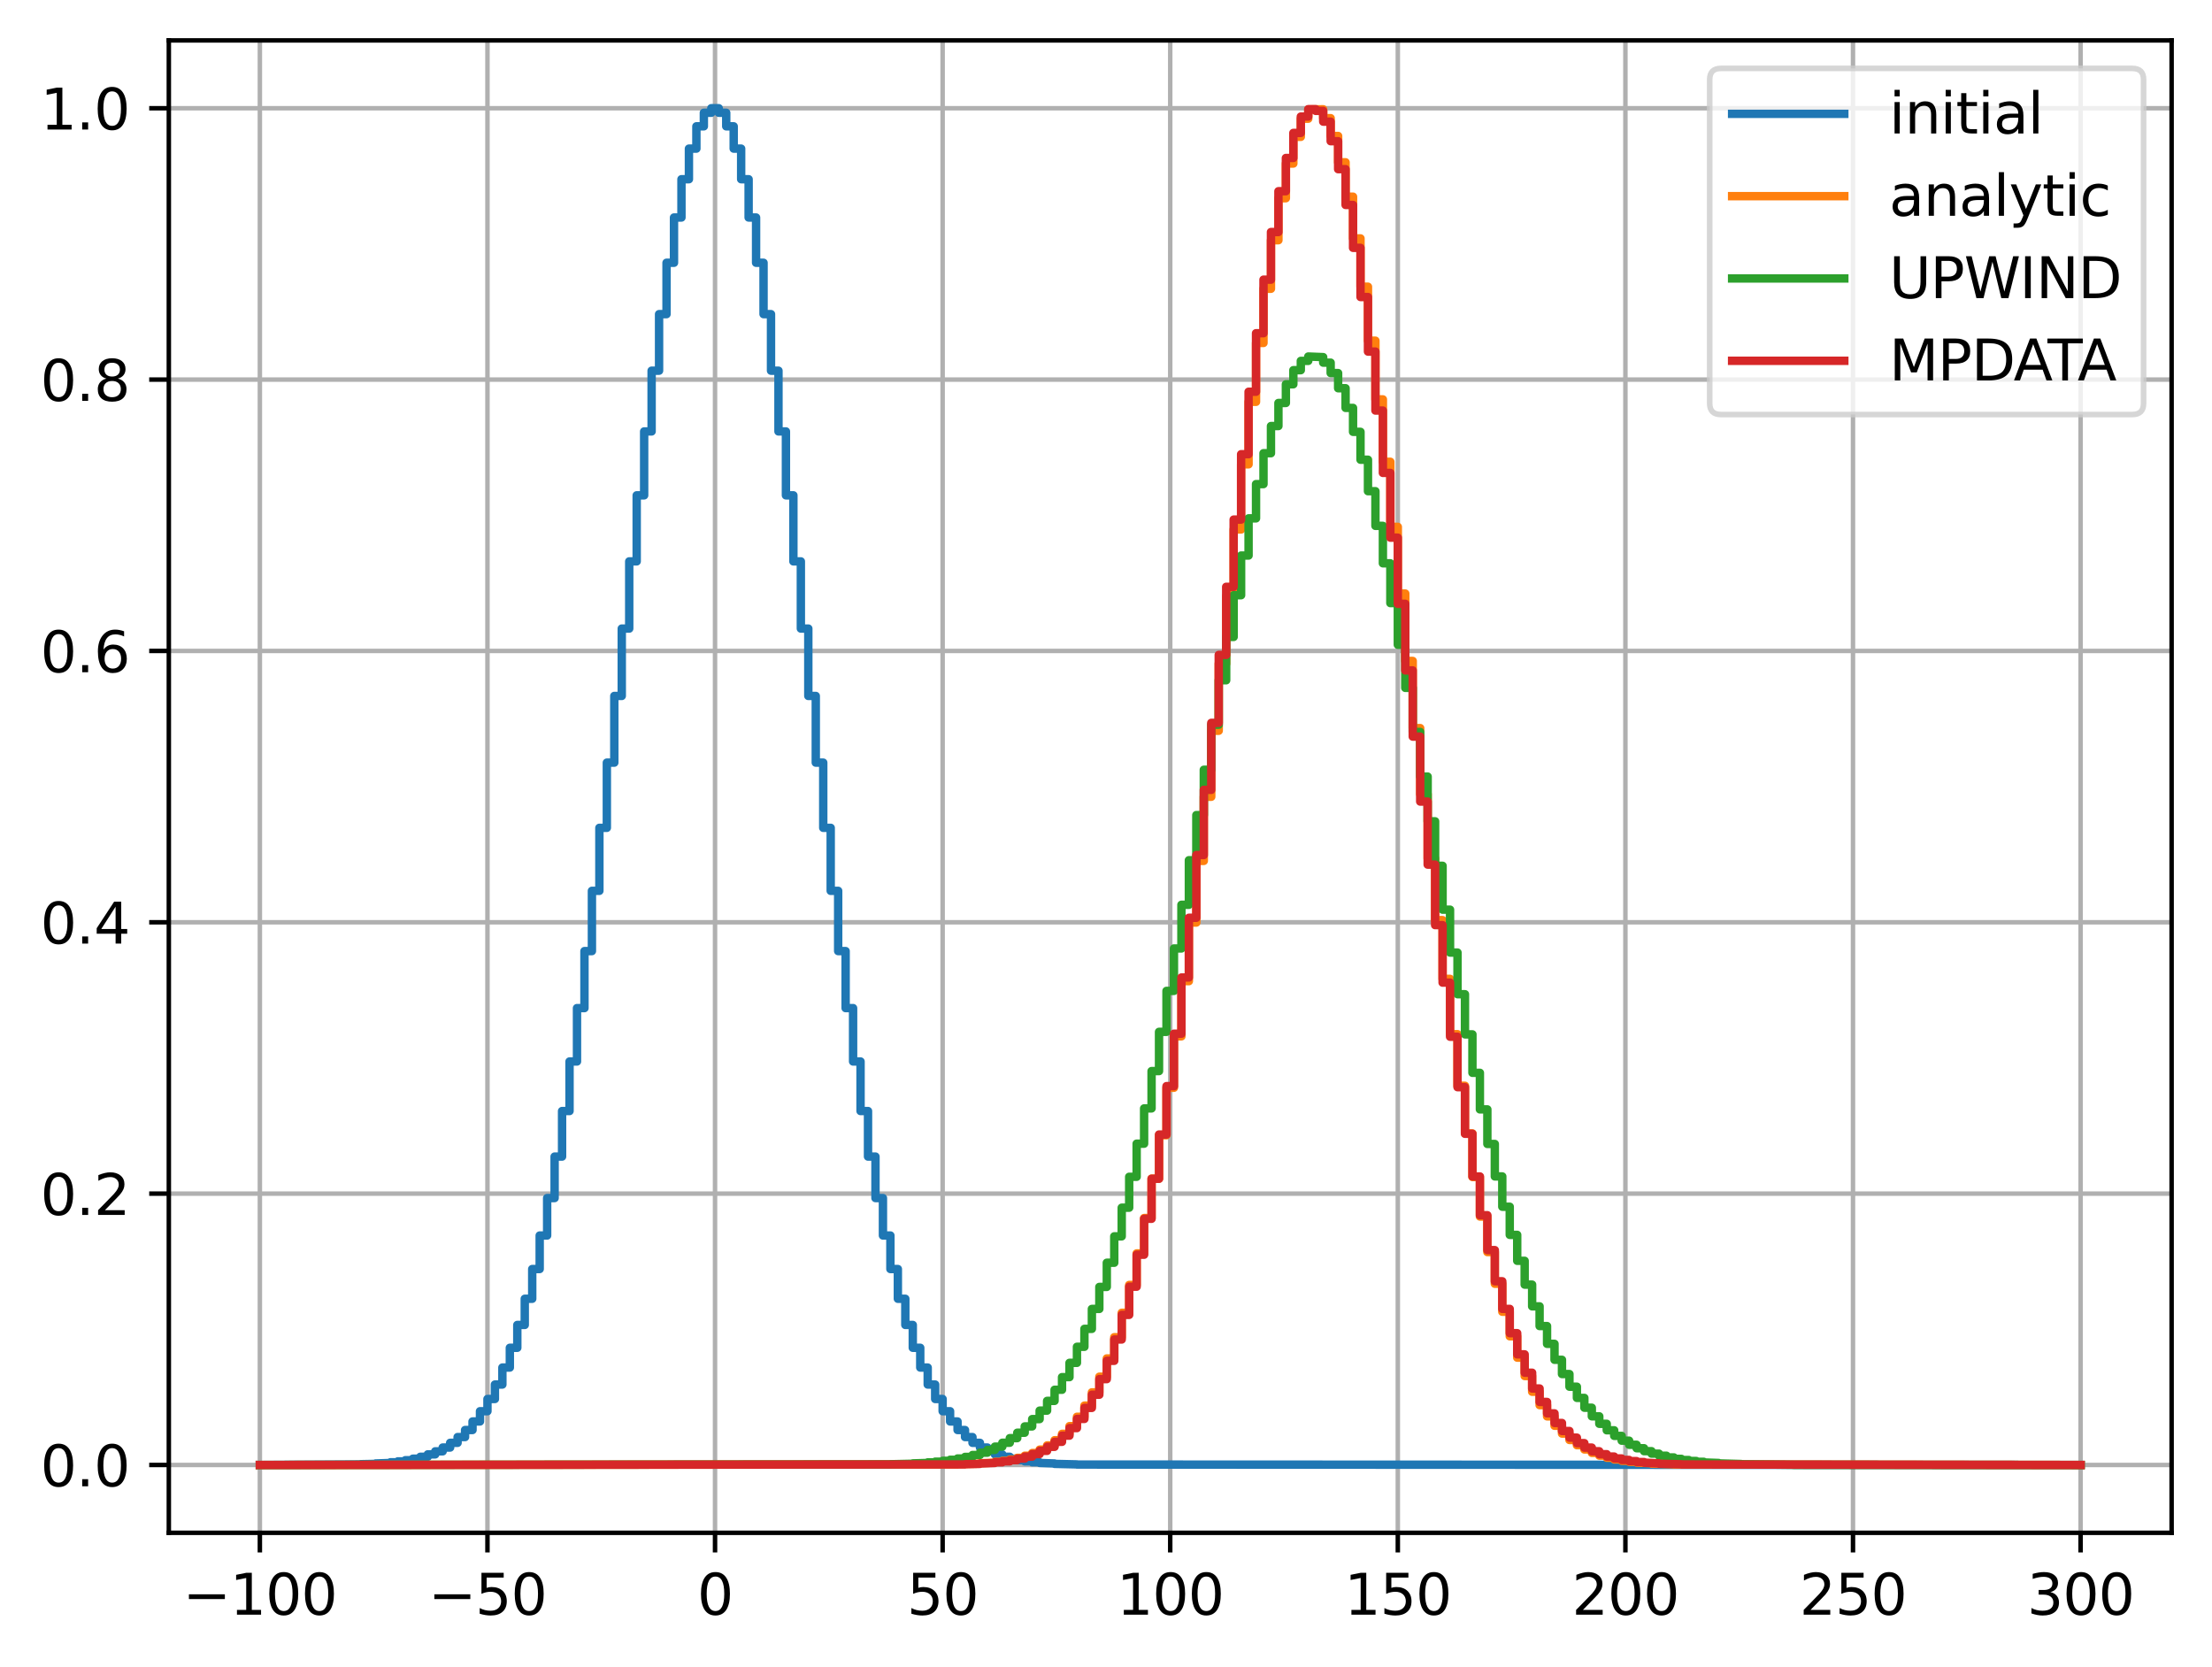 <?xml version="1.0" encoding="utf-8" standalone="no"?>
<!DOCTYPE svg PUBLIC "-//W3C//DTD SVG 1.1//EN"
  "http://www.w3.org/Graphics/SVG/1.1/DTD/svg11.dtd">
<svg xmlns:xlink="http://www.w3.org/1999/xlink" width="394.423pt" height="297.19pt" viewBox="0 0 394.423 297.19" xmlns="http://www.w3.org/2000/svg" version="1.1">
 <defs>
  <style type="text/css">*{stroke-linejoin: round; stroke-linecap: butt}</style>
 </defs>
 <g id="figure_1">
  <g id="patch_1">
   <path d="M 0 297.19 
L 394.423 297.19 
L 394.423 0 
L 0 0 
z
" style="fill: #ffffff"/>
  </g>
  <g id="axes_1">
   <g id="patch_2">
    <path d="M 30.103 273.312 
L 387.223 273.312 
L 387.223 7.2 
L 30.103 7.2 
z
" style="fill: #ffffff"/>
   </g>
   <g id="matplotlib.axis_1">
    <g id="xtick_1">
     <g id="line2d_1">
      <path d="M 46.336 273.312 
L 46.336 7.2 
" clip-path="url(#p687901a426)" style="fill: none; stroke: #b0b0b0; stroke-width: 0.8; stroke-linecap: square"/>
     </g>
     <g id="line2d_2">
      <defs>
       <path id="mbaf52590d3" d="M 0 0 
L 0 3.5 
" style="stroke: #000000; stroke-width: 0.8"/>
      </defs>
      <g>
       <use xlink:href="#mbaf52590d3" x="46.336" y="273.312" style="stroke: #000000; stroke-width: 0.8"/>
      </g>
     </g>
     <g id="text_1">
      <!-- −100 -->
      <g transform="translate(32.602 287.91) scale(0.1 -0.1)">
       <defs>
        <path id="DejaVuSans-2212" d="M 678 2272 
L 4684 2272 
L 4684 1741 
L 678 1741 
L 678 2272 
z
" transform="scale(0.016)"/>
        <path id="DejaVuSans-31" d="M 794 531 
L 1825 531 
L 1825 4091 
L 703 3866 
L 703 4441 
L 1819 4666 
L 2450 4666 
L 2450 531 
L 3481 531 
L 3481 0 
L 794 0 
L 794 531 
z
" transform="scale(0.016)"/>
        <path id="DejaVuSans-30" d="M 2034 4250 
Q 1547 4250 1301 3770 
Q 1056 3291 1056 2328 
Q 1056 1369 1301 889 
Q 1547 409 2034 409 
Q 2525 409 2770 889 
Q 3016 1369 3016 2328 
Q 3016 3291 2770 3770 
Q 2525 4250 2034 4250 
z
M 2034 4750 
Q 2819 4750 3233 4129 
Q 3647 3509 3647 2328 
Q 3647 1150 3233 529 
Q 2819 -91 2034 -91 
Q 1250 -91 836 529 
Q 422 1150 422 2328 
Q 422 3509 836 4129 
Q 1250 4750 2034 4750 
z
" transform="scale(0.016)"/>
       </defs>
       <use xlink:href="#DejaVuSans-2212"/>
       <use xlink:href="#DejaVuSans-31" transform="translate(83.789 0)"/>
       <use xlink:href="#DejaVuSans-30" transform="translate(147.412 0)"/>
       <use xlink:href="#DejaVuSans-30" transform="translate(211.035 0)"/>
      </g>
     </g>
    </g>
    <g id="xtick_2">
     <g id="line2d_3">
      <path d="M 86.918 273.312 
L 86.918 7.2 
" clip-path="url(#p687901a426)" style="fill: none; stroke: #b0b0b0; stroke-width: 0.8; stroke-linecap: square"/>
     </g>
     <g id="line2d_4">
      <g>
       <use xlink:href="#mbaf52590d3" x="86.918" y="273.312" style="stroke: #000000; stroke-width: 0.8"/>
      </g>
     </g>
     <g id="text_2">
      <!-- −50 -->
      <g transform="translate(76.365 287.91) scale(0.1 -0.1)">
       <defs>
        <path id="DejaVuSans-35" d="M 691 4666 
L 3169 4666 
L 3169 4134 
L 1269 4134 
L 1269 2991 
Q 1406 3038 1543 3061 
Q 1681 3084 1819 3084 
Q 2600 3084 3056 2656 
Q 3513 2228 3513 1497 
Q 3513 744 3044 326 
Q 2575 -91 1722 -91 
Q 1428 -91 1123 -41 
Q 819 9 494 109 
L 494 744 
Q 775 591 1075 516 
Q 1375 441 1709 441 
Q 2250 441 2565 725 
Q 2881 1009 2881 1497 
Q 2881 1984 2565 2268 
Q 2250 2553 1709 2553 
Q 1456 2553 1204 2497 
Q 953 2441 691 2322 
L 691 4666 
z
" transform="scale(0.016)"/>
       </defs>
       <use xlink:href="#DejaVuSans-2212"/>
       <use xlink:href="#DejaVuSans-35" transform="translate(83.789 0)"/>
       <use xlink:href="#DejaVuSans-30" transform="translate(147.412 0)"/>
      </g>
     </g>
    </g>
    <g id="xtick_3">
     <g id="line2d_5">
      <path d="M 127.499 273.312 
L 127.499 7.2 
" clip-path="url(#p687901a426)" style="fill: none; stroke: #b0b0b0; stroke-width: 0.8; stroke-linecap: square"/>
     </g>
     <g id="line2d_6">
      <g>
       <use xlink:href="#mbaf52590d3" x="127.499" y="273.312" style="stroke: #000000; stroke-width: 0.8"/>
      </g>
     </g>
     <g id="text_3">
      <!-- 0 -->
      <g transform="translate(124.318 287.91) scale(0.1 -0.1)">
       <use xlink:href="#DejaVuSans-30"/>
      </g>
     </g>
    </g>
    <g id="xtick_4">
     <g id="line2d_7">
      <path d="M 168.081 273.312 
L 168.081 7.2 
" clip-path="url(#p687901a426)" style="fill: none; stroke: #b0b0b0; stroke-width: 0.8; stroke-linecap: square"/>
     </g>
     <g id="line2d_8">
      <g>
       <use xlink:href="#mbaf52590d3" x="168.081" y="273.312" style="stroke: #000000; stroke-width: 0.8"/>
      </g>
     </g>
     <g id="text_4">
      <!-- 50 -->
      <g transform="translate(161.719 287.91) scale(0.1 -0.1)">
       <use xlink:href="#DejaVuSans-35"/>
       <use xlink:href="#DejaVuSans-30" transform="translate(63.623 0)"/>
      </g>
     </g>
    </g>
    <g id="xtick_5">
     <g id="line2d_9">
      <path d="M 208.663 273.312 
L 208.663 7.2 
" clip-path="url(#p687901a426)" style="fill: none; stroke: #b0b0b0; stroke-width: 0.8; stroke-linecap: square"/>
     </g>
     <g id="line2d_10">
      <g>
       <use xlink:href="#mbaf52590d3" x="208.663" y="273.312" style="stroke: #000000; stroke-width: 0.8"/>
      </g>
     </g>
     <g id="text_5">
      <!-- 100 -->
      <g transform="translate(199.119 287.91) scale(0.1 -0.1)">
       <use xlink:href="#DejaVuSans-31"/>
       <use xlink:href="#DejaVuSans-30" transform="translate(63.623 0)"/>
       <use xlink:href="#DejaVuSans-30" transform="translate(127.246 0)"/>
      </g>
     </g>
    </g>
    <g id="xtick_6">
     <g id="line2d_11">
      <path d="M 249.245 273.312 
L 249.245 7.2 
" clip-path="url(#p687901a426)" style="fill: none; stroke: #b0b0b0; stroke-width: 0.8; stroke-linecap: square"/>
     </g>
     <g id="line2d_12">
      <g>
       <use xlink:href="#mbaf52590d3" x="249.245" y="273.312" style="stroke: #000000; stroke-width: 0.8"/>
      </g>
     </g>
     <g id="text_6">
      <!-- 150 -->
      <g transform="translate(239.701 287.91) scale(0.1 -0.1)">
       <use xlink:href="#DejaVuSans-31"/>
       <use xlink:href="#DejaVuSans-35" transform="translate(63.623 0)"/>
       <use xlink:href="#DejaVuSans-30" transform="translate(127.246 0)"/>
      </g>
     </g>
    </g>
    <g id="xtick_7">
     <g id="line2d_13">
      <path d="M 289.827 273.312 
L 289.827 7.2 
" clip-path="url(#p687901a426)" style="fill: none; stroke: #b0b0b0; stroke-width: 0.8; stroke-linecap: square"/>
     </g>
     <g id="line2d_14">
      <g>
       <use xlink:href="#mbaf52590d3" x="289.827" y="273.312" style="stroke: #000000; stroke-width: 0.8"/>
      </g>
     </g>
     <g id="text_7">
      <!-- 200 -->
      <g transform="translate(280.283 287.91) scale(0.1 -0.1)">
       <defs>
        <path id="DejaVuSans-32" d="M 1228 531 
L 3431 531 
L 3431 0 
L 469 0 
L 469 531 
Q 828 903 1448 1529 
Q 2069 2156 2228 2338 
Q 2531 2678 2651 2914 
Q 2772 3150 2772 3378 
Q 2772 3750 2511 3984 
Q 2250 4219 1831 4219 
Q 1534 4219 1204 4116 
Q 875 4013 500 3803 
L 500 4441 
Q 881 4594 1212 4672 
Q 1544 4750 1819 4750 
Q 2544 4750 2975 4387 
Q 3406 4025 3406 3419 
Q 3406 3131 3298 2873 
Q 3191 2616 2906 2266 
Q 2828 2175 2409 1742 
Q 1991 1309 1228 531 
z
" transform="scale(0.016)"/>
       </defs>
       <use xlink:href="#DejaVuSans-32"/>
       <use xlink:href="#DejaVuSans-30" transform="translate(63.623 0)"/>
       <use xlink:href="#DejaVuSans-30" transform="translate(127.246 0)"/>
      </g>
     </g>
    </g>
    <g id="xtick_8">
     <g id="line2d_15">
      <path d="M 330.409 273.312 
L 330.409 7.2 
" clip-path="url(#p687901a426)" style="fill: none; stroke: #b0b0b0; stroke-width: 0.8; stroke-linecap: square"/>
     </g>
     <g id="line2d_16">
      <g>
       <use xlink:href="#mbaf52590d3" x="330.409" y="273.312" style="stroke: #000000; stroke-width: 0.8"/>
      </g>
     </g>
     <g id="text_8">
      <!-- 250 -->
      <g transform="translate(320.865 287.91) scale(0.1 -0.1)">
       <use xlink:href="#DejaVuSans-32"/>
       <use xlink:href="#DejaVuSans-35" transform="translate(63.623 0)"/>
       <use xlink:href="#DejaVuSans-30" transform="translate(127.246 0)"/>
      </g>
     </g>
    </g>
    <g id="xtick_9">
     <g id="line2d_17">
      <path d="M 370.99 273.312 
L 370.99 7.2 
" clip-path="url(#p687901a426)" style="fill: none; stroke: #b0b0b0; stroke-width: 0.8; stroke-linecap: square"/>
     </g>
     <g id="line2d_18">
      <g>
       <use xlink:href="#mbaf52590d3" x="370.99" y="273.312" style="stroke: #000000; stroke-width: 0.8"/>
      </g>
     </g>
     <g id="text_9">
      <!-- 300 -->
      <g transform="translate(361.447 287.91) scale(0.1 -0.1)">
       <defs>
        <path id="DejaVuSans-33" d="M 2597 2516 
Q 3050 2419 3304 2112 
Q 3559 1806 3559 1356 
Q 3559 666 3084 287 
Q 2609 -91 1734 -91 
Q 1441 -91 1130 -33 
Q 819 25 488 141 
L 488 750 
Q 750 597 1062 519 
Q 1375 441 1716 441 
Q 2309 441 2620 675 
Q 2931 909 2931 1356 
Q 2931 1769 2642 2001 
Q 2353 2234 1838 2234 
L 1294 2234 
L 1294 2753 
L 1863 2753 
Q 2328 2753 2575 2939 
Q 2822 3125 2822 3475 
Q 2822 3834 2567 4026 
Q 2313 4219 1838 4219 
Q 1578 4219 1281 4162 
Q 984 4106 628 3988 
L 628 4550 
Q 988 4650 1302 4700 
Q 1616 4750 1894 4750 
Q 2613 4750 3031 4423 
Q 3450 4097 3450 3541 
Q 3450 3153 3228 2886 
Q 3006 2619 2597 2516 
z
" transform="scale(0.016)"/>
       </defs>
       <use xlink:href="#DejaVuSans-33"/>
       <use xlink:href="#DejaVuSans-30" transform="translate(63.623 0)"/>
       <use xlink:href="#DejaVuSans-30" transform="translate(127.246 0)"/>
      </g>
     </g>
    </g>
   </g>
   <g id="matplotlib.axis_2">
    <g id="ytick_1">
     <g id="line2d_19">
      <path d="M 30.103 261.216 
L 387.223 261.216 
" clip-path="url(#p687901a426)" style="fill: none; stroke: #b0b0b0; stroke-width: 0.8; stroke-linecap: square"/>
     </g>
     <g id="line2d_20">
      <defs>
       <path id="mf7423d6b0d" d="M 0 0 
L -3.5 0 
" style="stroke: #000000; stroke-width: 0.8"/>
      </defs>
      <g>
       <use xlink:href="#mf7423d6b0d" x="30.103" y="261.216" style="stroke: #000000; stroke-width: 0.8"/>
      </g>
     </g>
     <g id="text_10">
      <!-- 0.0 -->
      <g transform="translate(7.2 265.015) scale(0.1 -0.1)">
       <defs>
        <path id="DejaVuSans-2e" d="M 684 794 
L 1344 794 
L 1344 0 
L 684 0 
L 684 794 
z
" transform="scale(0.016)"/>
       </defs>
       <use xlink:href="#DejaVuSans-30"/>
       <use xlink:href="#DejaVuSans-2e" transform="translate(63.623 0)"/>
       <use xlink:href="#DejaVuSans-30" transform="translate(95.41 0)"/>
      </g>
     </g>
    </g>
    <g id="ytick_2">
     <g id="line2d_21">
      <path d="M 30.103 212.832 
L 387.223 212.832 
" clip-path="url(#p687901a426)" style="fill: none; stroke: #b0b0b0; stroke-width: 0.8; stroke-linecap: square"/>
     </g>
     <g id="line2d_22">
      <g>
       <use xlink:href="#mf7423d6b0d" x="30.103" y="212.832" style="stroke: #000000; stroke-width: 0.8"/>
      </g>
     </g>
     <g id="text_11">
      <!-- 0.2 -->
      <g transform="translate(7.2 216.631) scale(0.1 -0.1)">
       <use xlink:href="#DejaVuSans-30"/>
       <use xlink:href="#DejaVuSans-2e" transform="translate(63.623 0)"/>
       <use xlink:href="#DejaVuSans-32" transform="translate(95.41 0)"/>
      </g>
     </g>
    </g>
    <g id="ytick_3">
     <g id="line2d_23">
      <path d="M 30.103 164.448 
L 387.223 164.448 
" clip-path="url(#p687901a426)" style="fill: none; stroke: #b0b0b0; stroke-width: 0.8; stroke-linecap: square"/>
     </g>
     <g id="line2d_24">
      <g>
       <use xlink:href="#mf7423d6b0d" x="30.103" y="164.448" style="stroke: #000000; stroke-width: 0.8"/>
      </g>
     </g>
     <g id="text_12">
      <!-- 0.4 -->
      <g transform="translate(7.2 168.247) scale(0.1 -0.1)">
       <defs>
        <path id="DejaVuSans-34" d="M 2419 4116 
L 825 1625 
L 2419 1625 
L 2419 4116 
z
M 2253 4666 
L 3047 4666 
L 3047 1625 
L 3713 1625 
L 3713 1100 
L 3047 1100 
L 3047 0 
L 2419 0 
L 2419 1100 
L 313 1100 
L 313 1709 
L 2253 4666 
z
" transform="scale(0.016)"/>
       </defs>
       <use xlink:href="#DejaVuSans-30"/>
       <use xlink:href="#DejaVuSans-2e" transform="translate(63.623 0)"/>
       <use xlink:href="#DejaVuSans-34" transform="translate(95.41 0)"/>
      </g>
     </g>
    </g>
    <g id="ytick_4">
     <g id="line2d_25">
      <path d="M 30.103 116.064 
L 387.223 116.064 
" clip-path="url(#p687901a426)" style="fill: none; stroke: #b0b0b0; stroke-width: 0.8; stroke-linecap: square"/>
     </g>
     <g id="line2d_26">
      <g>
       <use xlink:href="#mf7423d6b0d" x="30.103" y="116.064" style="stroke: #000000; stroke-width: 0.8"/>
      </g>
     </g>
     <g id="text_13">
      <!-- 0.6 -->
      <g transform="translate(7.2 119.863) scale(0.1 -0.1)">
       <defs>
        <path id="DejaVuSans-36" d="M 2113 2584 
Q 1688 2584 1439 2293 
Q 1191 2003 1191 1497 
Q 1191 994 1439 701 
Q 1688 409 2113 409 
Q 2538 409 2786 701 
Q 3034 994 3034 1497 
Q 3034 2003 2786 2293 
Q 2538 2584 2113 2584 
z
M 3366 4563 
L 3366 3988 
Q 3128 4100 2886 4159 
Q 2644 4219 2406 4219 
Q 1781 4219 1451 3797 
Q 1122 3375 1075 2522 
Q 1259 2794 1537 2939 
Q 1816 3084 2150 3084 
Q 2853 3084 3261 2657 
Q 3669 2231 3669 1497 
Q 3669 778 3244 343 
Q 2819 -91 2113 -91 
Q 1303 -91 875 529 
Q 447 1150 447 2328 
Q 447 3434 972 4092 
Q 1497 4750 2381 4750 
Q 2619 4750 2861 4703 
Q 3103 4656 3366 4563 
z
" transform="scale(0.016)"/>
       </defs>
       <use xlink:href="#DejaVuSans-30"/>
       <use xlink:href="#DejaVuSans-2e" transform="translate(63.623 0)"/>
       <use xlink:href="#DejaVuSans-36" transform="translate(95.41 0)"/>
      </g>
     </g>
    </g>
    <g id="ytick_5">
     <g id="line2d_27">
      <path d="M 30.103 67.68 
L 387.223 67.68 
" clip-path="url(#p687901a426)" style="fill: none; stroke: #b0b0b0; stroke-width: 0.8; stroke-linecap: square"/>
     </g>
     <g id="line2d_28">
      <g>
       <use xlink:href="#mf7423d6b0d" x="30.103" y="67.68" style="stroke: #000000; stroke-width: 0.8"/>
      </g>
     </g>
     <g id="text_14">
      <!-- 0.8 -->
      <g transform="translate(7.2 71.479) scale(0.1 -0.1)">
       <defs>
        <path id="DejaVuSans-38" d="M 2034 2216 
Q 1584 2216 1326 1975 
Q 1069 1734 1069 1313 
Q 1069 891 1326 650 
Q 1584 409 2034 409 
Q 2484 409 2743 651 
Q 3003 894 3003 1313 
Q 3003 1734 2745 1975 
Q 2488 2216 2034 2216 
z
M 1403 2484 
Q 997 2584 770 2862 
Q 544 3141 544 3541 
Q 544 4100 942 4425 
Q 1341 4750 2034 4750 
Q 2731 4750 3128 4425 
Q 3525 4100 3525 3541 
Q 3525 3141 3298 2862 
Q 3072 2584 2669 2484 
Q 3125 2378 3379 2068 
Q 3634 1759 3634 1313 
Q 3634 634 3220 271 
Q 2806 -91 2034 -91 
Q 1263 -91 848 271 
Q 434 634 434 1313 
Q 434 1759 690 2068 
Q 947 2378 1403 2484 
z
M 1172 3481 
Q 1172 3119 1398 2916 
Q 1625 2713 2034 2713 
Q 2441 2713 2670 2916 
Q 2900 3119 2900 3481 
Q 2900 3844 2670 4047 
Q 2441 4250 2034 4250 
Q 1625 4250 1398 4047 
Q 1172 3844 1172 3481 
z
" transform="scale(0.016)"/>
       </defs>
       <use xlink:href="#DejaVuSans-30"/>
       <use xlink:href="#DejaVuSans-2e" transform="translate(63.623 0)"/>
       <use xlink:href="#DejaVuSans-38" transform="translate(95.41 0)"/>
      </g>
     </g>
    </g>
    <g id="ytick_6">
     <g id="line2d_29">
      <path d="M 30.103 19.296 
L 387.223 19.296 
" clip-path="url(#p687901a426)" style="fill: none; stroke: #b0b0b0; stroke-width: 0.8; stroke-linecap: square"/>
     </g>
     <g id="line2d_30">
      <g>
       <use xlink:href="#mf7423d6b0d" x="30.103" y="19.296" style="stroke: #000000; stroke-width: 0.8"/>
      </g>
     </g>
     <g id="text_15">
      <!-- 1.0 -->
      <g transform="translate(7.2 23.095) scale(0.1 -0.1)">
       <use xlink:href="#DejaVuSans-31"/>
       <use xlink:href="#DejaVuSans-2e" transform="translate(63.623 0)"/>
       <use xlink:href="#DejaVuSans-30" transform="translate(95.41 0)"/>
      </g>
     </g>
    </g>
   </g>
   <g id="line2d_31">
    <path d="M 46.336 261.215 
L 64.298 261.111 
L 64.298 261.071 
L 66.959 261.018 
L 66.959 260.947 
L 69.621 260.854 
L 69.621 260.731 
L 70.951 260.731 
L 70.951 260.57 
L 72.282 260.57 
L 72.282 260.362 
L 73.612 260.362 
L 73.612 260.096 
L 74.943 260.096 
L 74.943 259.755 
L 76.273 259.755 
L 76.273 259.324 
L 77.604 259.324 
L 77.604 258.782 
L 78.934 258.782 
L 78.934 258.105 
L 80.265 258.105 
L 80.265 257.267 
L 81.595 257.267 
L 81.595 256.237 
L 82.926 256.237 
L 82.926 254.98 
L 84.257 254.98 
L 84.257 253.458 
L 85.587 253.458 
L 85.587 251.63 
L 86.918 251.63 
L 86.918 249.45 
L 88.248 249.45 
L 88.248 246.871 
L 89.579 246.871 
L 89.579 243.843 
L 90.909 243.843 
L 90.909 240.318 
L 92.24 240.318 
L 92.24 236.245 
L 93.57 236.245 
L 93.57 231.579 
L 94.901 231.579 
L 94.901 226.276 
L 96.232 226.276 
L 96.232 220.3 
L 97.562 220.3 
L 97.562 213.622 
L 98.893 213.622 
L 98.893 206.226 
L 100.223 206.226 
L 100.223 198.106 
L 101.554 198.106 
L 101.554 189.271 
L 102.884 189.271 
L 102.884 179.75 
L 104.215 179.75 
L 104.215 169.585 
L 105.545 169.585 
L 105.545 158.843 
L 106.876 158.843 
L 106.876 147.607 
L 108.206 147.607 
L 108.206 135.982 
L 109.537 135.982 
L 109.537 124.092 
L 110.868 124.092 
L 110.868 112.079 
L 112.198 112.079 
L 112.198 100.099 
L 113.529 100.099 
L 113.529 88.322 
L 114.859 88.322 
L 114.859 76.927 
L 116.19 76.927 
L 116.19 66.097 
L 117.52 66.097 
L 117.52 56.013 
L 118.851 56.013 
L 118.851 46.853 
L 120.181 46.853 
L 120.181 38.783 
L 121.512 38.783 
L 121.512 31.956 
L 122.843 31.956 
L 122.843 26.501 
L 124.173 26.501 
L 124.173 22.525 
L 125.504 22.525 
L 125.504 20.107 
L 126.834 20.107 
L 126.834 19.296 
L 128.165 19.296 
L 128.165 20.107 
L 129.495 20.107 
L 129.495 22.525 
L 130.826 22.525 
L 130.826 26.501 
L 132.156 26.501 
L 132.156 31.956 
L 133.487 31.956 
L 133.487 38.783 
L 134.818 38.783 
L 134.818 46.853 
L 136.148 46.853 
L 136.148 56.013 
L 137.479 56.013 
L 137.479 66.097 
L 138.809 66.097 
L 138.809 76.927 
L 140.14 76.927 
L 140.14 88.322 
L 141.47 88.322 
L 141.47 100.099 
L 142.801 100.099 
L 142.801 112.079 
L 144.131 112.079 
L 144.131 124.092 
L 145.462 124.092 
L 145.462 135.982 
L 146.792 135.982 
L 146.792 147.607 
L 148.123 147.607 
L 148.123 158.843 
L 149.454 158.843 
L 149.454 169.585 
L 150.784 169.585 
L 150.784 179.75 
L 152.115 179.75 
L 152.115 189.271 
L 153.445 189.271 
L 153.445 198.106 
L 154.776 198.106 
L 154.776 206.226 
L 156.106 206.226 
L 156.106 213.622 
L 157.437 213.622 
L 157.437 220.3 
L 158.767 220.3 
L 158.767 226.276 
L 160.098 226.276 
L 160.098 231.579 
L 161.429 231.579 
L 161.429 236.245 
L 162.759 236.245 
L 162.759 240.318 
L 164.09 240.318 
L 164.09 243.843 
L 165.42 243.843 
L 165.42 246.871 
L 166.751 246.871 
L 166.751 249.45 
L 168.081 249.45 
L 168.081 251.63 
L 169.412 251.63 
L 169.412 253.458 
L 170.742 253.458 
L 170.742 254.98 
L 172.073 254.98 
L 172.073 256.237 
L 173.404 256.237 
L 173.404 257.267 
L 174.734 257.267 
L 174.734 258.105 
L 176.065 258.105 
L 176.065 258.782 
L 177.395 258.782 
L 177.395 259.324 
L 178.726 259.324 
L 178.726 259.755 
L 180.056 259.755 
L 180.056 260.096 
L 181.387 260.096 
L 181.387 260.362 
L 182.717 260.362 
L 182.717 260.57 
L 184.048 260.57 
L 184.048 260.731 
L 185.378 260.731 
L 185.378 260.854 
L 188.04 260.947 
L 188.04 261.018 
L 192.031 261.111 
L 192.031 261.14 
L 370.99 261.216 
L 370.99 261.216 
" clip-path="url(#p687901a426)" style="fill: none; stroke: #1f77b4; stroke-width: 1.5; stroke-linecap: square"/>
   </g>
   <g id="line2d_32">
    <path d="M 46.336 261.216 
L 170.742 261.127 
L 170.742 261.093 
L 174.734 260.987 
L 174.734 260.906 
L 177.395 260.799 
L 177.395 260.659 
L 178.726 260.659 
L 178.726 260.477 
L 180.056 260.477 
L 180.056 260.243 
L 181.387 260.243 
L 181.387 259.942 
L 182.717 259.942 
L 182.717 259.561 
L 184.048 259.561 
L 184.048 259.079 
L 185.378 259.079 
L 185.378 258.475 
L 186.709 258.475 
L 186.709 257.725 
L 188.04 257.725 
L 188.04 256.799 
L 189.37 256.799 
L 189.37 255.664 
L 190.701 255.664 
L 190.701 254.285 
L 192.031 254.285 
L 192.031 252.622 
L 193.362 252.622 
L 193.362 250.63 
L 194.692 250.63 
L 194.692 248.265 
L 196.023 248.265 
L 196.023 245.476 
L 197.353 245.476 
L 197.353 242.216 
L 198.684 242.216 
L 198.684 238.434 
L 200.015 238.434 
L 200.015 234.082 
L 201.345 234.082 
L 201.345 229.115 
L 202.676 229.115 
L 202.676 223.493 
L 204.006 223.493 
L 204.006 217.183 
L 205.337 217.183 
L 205.337 210.162 
L 206.667 210.162 
L 206.667 202.418 
L 207.998 202.418 
L 207.998 193.953 
L 209.328 193.953 
L 209.328 184.784 
L 210.659 184.784 
L 210.659 174.947 
L 211.99 174.947 
L 211.99 164.496 
L 213.32 164.496 
L 213.32 153.505 
L 214.651 153.505 
L 214.651 142.069 
L 215.981 142.069 
L 215.981 130.3 
L 217.312 130.3 
L 217.312 118.332 
L 218.642 118.332 
L 218.642 106.314 
L 219.973 106.314 
L 219.973 94.41 
L 221.303 94.41 
L 221.303 82.794 
L 222.634 82.794 
L 222.634 71.647 
L 223.964 71.647 
L 223.964 61.152 
L 225.295 61.152 
L 225.295 51.49 
L 226.626 51.49 
L 226.626 42.834 
L 227.956 42.834 
L 227.956 35.343 
L 229.287 35.343 
L 229.287 29.159 
L 230.617 29.159 
L 230.617 24.402 
L 231.948 24.402 
L 231.948 21.166 
L 233.278 21.166 
L 233.278 19.516 
L 235.939 19.483 
L 235.939 21.07 
L 237.27 21.07 
L 237.27 24.243 
L 238.601 24.243 
L 238.601 28.94 
L 239.931 28.94 
L 239.931 35.069 
L 241.262 35.069 
L 241.262 42.511 
L 242.592 42.511 
L 242.592 51.123 
L 243.923 51.123 
L 243.923 60.748 
L 245.253 60.748 
L 245.253 71.213 
L 246.584 71.213 
L 246.584 82.338 
L 247.914 82.338 
L 247.914 93.939 
L 249.245 93.939 
L 249.245 105.835 
L 250.575 105.835 
L 250.575 117.851 
L 251.906 117.851 
L 251.906 129.824 
L 253.237 129.824 
L 253.237 141.603 
L 254.567 141.603 
L 254.567 153.056 
L 255.898 153.056 
L 255.898 164.067 
L 257.228 164.067 
L 257.228 174.541 
L 258.559 174.541 
L 258.559 184.404 
L 259.889 184.404 
L 259.889 193.6 
L 261.22 193.6 
L 261.22 202.094 
L 262.55 202.094 
L 262.55 209.867 
L 263.881 209.867 
L 263.881 216.916 
L 265.212 216.916 
L 265.212 223.254 
L 266.542 223.254 
L 266.542 228.903 
L 267.873 228.903 
L 267.873 233.895 
L 269.203 233.895 
L 269.203 238.271 
L 270.534 238.271 
L 270.534 242.075 
L 271.864 242.075 
L 271.864 245.355 
L 273.195 245.355 
L 273.195 248.162 
L 274.525 248.162 
L 274.525 250.543 
L 275.856 250.543 
L 275.856 252.549 
L 277.187 252.549 
L 277.187 254.224 
L 278.517 254.224 
L 278.517 255.614 
L 279.848 255.614 
L 279.848 256.757 
L 281.178 256.757 
L 281.178 257.691 
L 282.509 257.691 
L 282.509 258.448 
L 283.839 258.448 
L 283.839 259.057 
L 285.17 259.057 
L 285.17 259.543 
L 286.5 259.543 
L 286.5 259.929 
L 287.831 259.929 
L 287.831 260.232 
L 289.161 260.232 
L 289.161 260.469 
L 290.492 260.469 
L 290.492 260.652 
L 291.823 260.652 
L 291.823 260.794 
L 294.484 260.902 
L 294.484 260.984 
L 298.475 261.092 
L 298.475 261.126 
L 370.99 261.216 
L 370.99 261.216 
" clip-path="url(#p687901a426)" style="fill: none; stroke: #ff7f0e; stroke-width: 1.5; stroke-linecap: square"/>
   </g>
   <g id="line2d_33">
    <path d="M 46.336 261.215 
L 158.767 261.113 
L 158.767 261.083 
L 162.759 260.993 
L 162.759 260.93 
L 165.42 260.85 
L 165.42 260.751 
L 166.751 260.751 
L 166.751 260.627 
L 168.081 260.627 
L 168.081 260.474 
L 169.412 260.474 
L 169.412 260.286 
L 170.742 260.286 
L 170.742 260.055 
L 172.073 260.055 
L 172.073 259.775 
L 173.404 259.775 
L 173.404 259.434 
L 174.734 259.434 
L 174.734 259.024 
L 176.065 259.024 
L 176.065 258.533 
L 177.395 258.533 
L 177.395 257.946 
L 178.726 257.946 
L 178.726 257.251 
L 180.056 257.251 
L 180.056 256.43 
L 181.387 256.43 
L 181.387 255.466 
L 182.717 255.466 
L 182.717 254.34 
L 184.048 254.34 
L 184.048 253.033 
L 185.378 253.033 
L 185.378 251.522 
L 186.709 251.522 
L 186.709 249.787 
L 188.04 249.787 
L 188.04 247.804 
L 189.37 247.804 
L 189.37 245.551 
L 190.701 245.551 
L 190.701 243.004 
L 192.031 243.004 
L 192.031 240.142 
L 193.362 240.142 
L 193.362 236.944 
L 194.692 236.944 
L 194.692 233.391 
L 196.023 233.391 
L 196.023 229.466 
L 197.353 229.466 
L 197.353 225.155 
L 198.684 225.155 
L 198.684 220.448 
L 200.015 220.448 
L 200.015 215.34 
L 201.345 215.34 
L 201.345 209.831 
L 202.676 209.831 
L 202.676 203.925 
L 204.006 203.925 
L 204.006 197.636 
L 205.337 197.636 
L 205.337 190.981 
L 206.667 190.981 
L 206.667 183.986 
L 207.998 183.986 
L 207.998 176.684 
L 209.328 176.684 
L 209.328 169.117 
L 210.659 169.117 
L 210.659 161.331 
L 211.99 161.331 
L 211.99 153.383 
L 213.32 153.383 
L 213.32 145.335 
L 214.651 145.335 
L 214.651 137.255 
L 215.981 137.255 
L 215.981 129.216 
L 217.312 129.216 
L 217.312 121.295 
L 218.642 121.295 
L 218.642 113.573 
L 219.973 113.573 
L 219.973 106.133 
L 221.303 106.133 
L 221.303 99.057 
L 222.634 99.057 
L 222.634 92.426 
L 223.964 92.426 
L 223.964 86.319 
L 225.295 86.319 
L 225.295 80.81 
L 226.626 80.81 
L 226.626 75.967 
L 227.956 75.967 
L 227.956 71.852 
L 229.287 71.852 
L 229.287 68.517 
L 230.617 68.517 
L 230.617 66.005 
L 231.948 66.005 
L 231.948 64.349 
L 233.278 64.349 
L 233.278 63.569 
L 235.939 63.675 
L 235.939 64.664 
L 237.27 64.664 
L 237.27 66.522 
L 238.601 66.522 
L 238.601 69.223 
L 239.931 69.223 
L 239.931 72.731 
L 241.262 72.731 
L 241.262 76.999 
L 242.592 76.999 
L 242.592 81.97 
L 243.923 81.97 
L 243.923 87.582 
L 245.253 87.582 
L 245.253 93.764 
L 246.584 93.764 
L 246.584 100.441 
L 247.914 100.441 
L 247.914 107.536 
L 249.245 107.536 
L 249.245 114.966 
L 250.575 114.966 
L 250.575 122.651 
L 251.906 122.651 
L 251.906 130.511 
L 253.237 130.511 
L 253.237 138.468 
L 254.567 138.468 
L 254.567 146.447 
L 255.898 146.447 
L 255.898 154.379 
L 257.228 154.379 
L 257.228 162.198 
L 258.559 162.198 
L 258.559 169.848 
L 259.889 169.848 
L 259.889 177.275 
L 261.22 177.275 
L 261.22 184.435 
L 262.55 184.435 
L 262.55 191.291 
L 263.881 191.291 
L 263.881 197.813 
L 265.212 197.813 
L 265.212 203.976 
L 266.542 203.976 
L 266.542 209.765 
L 267.873 209.765 
L 267.873 215.169 
L 269.203 215.169 
L 269.203 220.185 
L 270.534 220.185 
L 270.534 224.812 
L 271.864 224.812 
L 271.864 229.057 
L 273.195 229.057 
L 273.195 232.93 
L 274.525 232.93 
L 274.525 236.444 
L 275.856 236.444 
L 275.856 239.615 
L 277.187 239.615 
L 277.187 242.461 
L 278.517 242.461 
L 278.517 245.002 
L 279.848 245.002 
L 279.848 247.259 
L 281.178 247.259 
L 281.178 249.253 
L 282.509 249.253 
L 282.509 251.006 
L 283.839 251.006 
L 283.839 252.54 
L 285.17 252.54 
L 285.17 253.874 
L 286.5 253.874 
L 286.5 255.03 
L 287.831 255.03 
L 287.831 256.026 
L 289.161 256.026 
L 289.161 256.881 
L 290.492 256.881 
L 290.492 257.61 
L 291.823 257.61 
L 291.823 258.229 
L 293.153 258.229 
L 293.153 258.752 
L 294.484 258.752 
L 294.484 259.192 
L 295.814 259.192 
L 295.814 259.561 
L 297.145 259.561 
L 297.145 259.868 
L 298.475 259.868 
L 298.475 260.123 
L 299.806 260.123 
L 299.806 260.333 
L 301.136 260.333 
L 301.136 260.506 
L 302.467 260.506 
L 302.467 260.648 
L 303.798 260.648 
L 303.798 260.763 
L 306.459 260.856 
L 306.459 260.931 
L 310.45 261.04 
L 310.45 261.079 
L 319.764 261.187 
L 319.764 261.194 
L 370.99 261.216 
L 370.99 261.216 
" clip-path="url(#p687901a426)" style="fill: none; stroke: #2ca02c; stroke-width: 1.5; stroke-linecap: square"/>
   </g>
   <g id="line2d_34">
    <path d="M 46.336 261.215 
L 172.073 261.117 
L 172.073 261.078 
L 174.734 261.025 
L 174.734 260.955 
L 177.395 260.86 
L 177.395 260.735 
L 178.726 260.735 
L 178.726 260.571 
L 180.056 260.571 
L 180.056 260.357 
L 181.387 260.357 
L 181.387 260.079 
L 182.717 260.079 
L 182.717 259.724 
L 184.048 259.724 
L 184.048 259.27 
L 185.378 259.27 
L 185.378 258.698 
L 186.709 258.698 
L 186.709 257.98 
L 188.04 257.98 
L 188.04 257.088 
L 189.37 257.088 
L 189.37 255.987 
L 190.701 255.987 
L 190.701 254.641 
L 192.031 254.641 
L 192.031 253.006 
L 193.362 253.006 
L 193.362 251.039 
L 194.692 251.039 
L 194.692 248.69 
L 196.023 248.69 
L 196.023 245.909 
L 197.353 245.909 
L 197.353 242.643 
L 198.684 242.643 
L 198.684 238.841 
L 200.015 238.841 
L 200.015 234.451 
L 201.345 234.451 
L 201.345 229.428 
L 202.676 229.428 
L 202.676 223.728 
L 204.006 223.728 
L 204.006 217.32 
L 205.337 217.32 
L 205.337 210.178 
L 206.667 210.178 
L 206.667 202.291 
L 207.998 202.291 
L 207.998 193.665 
L 209.328 193.665 
L 209.328 184.319 
L 210.659 184.319 
L 210.659 174.293 
L 211.99 174.293 
L 211.99 163.646 
L 213.32 163.646 
L 213.32 152.459 
L 214.651 152.459 
L 214.651 140.834 
L 215.981 140.834 
L 215.981 128.891 
L 217.312 128.891 
L 217.312 116.772 
L 218.642 116.772 
L 218.642 104.633 
L 219.973 104.633 
L 219.973 92.645 
L 221.303 92.645 
L 221.303 80.989 
L 222.634 80.989 
L 222.634 69.85 
L 223.964 69.85 
L 223.964 59.415 
L 225.295 59.415 
L 225.295 49.866 
L 226.626 49.866 
L 226.626 41.374 
L 227.956 41.374 
L 227.956 34.095 
L 229.287 34.095 
L 229.287 28.167 
L 230.617 28.167 
L 230.617 23.701 
L 231.948 23.701 
L 231.948 20.783 
L 233.278 20.783 
L 233.278 19.465 
L 234.609 19.465 
L 234.609 19.772 
L 235.939 19.772 
L 235.939 21.691 
L 237.27 21.691 
L 237.27 25.179 
L 238.601 25.179 
L 238.601 30.164 
L 239.931 30.164 
L 239.931 36.544 
L 241.262 36.544 
L 241.262 44.192 
L 242.592 44.192 
L 242.592 52.961 
L 243.923 52.961 
L 243.923 62.69 
L 245.253 62.69 
L 245.253 73.204 
L 246.584 73.204 
L 246.584 84.324 
L 247.914 84.324 
L 247.914 95.869 
L 249.245 95.869 
L 249.245 107.665 
L 250.575 107.665 
L 250.575 119.541 
L 251.906 119.541 
L 251.906 131.341 
L 253.237 131.341 
L 253.237 142.924 
L 254.567 142.924 
L 254.567 154.164 
L 255.898 154.164 
L 255.898 164.954 
L 257.228 164.954 
L 257.228 175.208 
L 258.559 175.208 
L 258.559 184.857 
L 259.889 184.857 
L 259.889 193.851 
L 261.22 193.851 
L 261.22 202.161 
L 262.55 202.161 
L 262.55 209.77 
L 263.881 209.77 
L 263.881 216.679 
L 265.212 216.679 
L 265.212 222.901 
L 266.542 222.901 
L 266.542 228.458 
L 267.873 228.458 
L 267.873 233.382 
L 269.203 233.382 
L 269.203 237.712 
L 270.534 237.712 
L 270.534 241.49 
L 271.864 241.49 
L 271.864 244.763 
L 273.195 244.763 
L 273.195 247.576 
L 274.525 247.576 
L 274.525 249.977 
L 275.856 249.977 
L 275.856 252.011 
L 277.187 252.011 
L 277.187 253.723 
L 278.517 253.723 
L 278.517 255.153 
L 279.848 255.153 
L 279.848 256.339 
L 281.178 256.339 
L 281.178 257.317 
L 282.509 257.317 
L 282.509 258.117 
L 283.839 258.117 
L 283.839 258.768 
L 285.17 258.768 
L 285.17 259.293 
L 286.5 259.293 
L 286.5 259.715 
L 287.831 259.715 
L 287.831 260.051 
L 289.161 260.051 
L 289.161 260.317 
L 290.492 260.317 
L 290.492 260.526 
L 291.823 260.526 
L 291.823 260.69 
L 293.153 260.69 
L 293.153 260.817 
L 295.814 260.915 
L 295.814 260.99 
L 299.806 261.091 
L 299.806 261.124 
L 370.99 261.216 
L 370.99 261.216 
" clip-path="url(#p687901a426)" style="fill: none; stroke: #d62728; stroke-width: 1.5; stroke-linecap: square"/>
   </g>
   <g id="patch_3">
    <path d="M 30.103 273.312 
L 30.103 7.2 
" style="fill: none; stroke: #000000; stroke-width: 0.8; stroke-linejoin: miter; stroke-linecap: square"/>
   </g>
   <g id="patch_4">
    <path d="M 387.223 273.312 
L 387.223 7.2 
" style="fill: none; stroke: #000000; stroke-width: 0.8; stroke-linejoin: miter; stroke-linecap: square"/>
   </g>
   <g id="patch_5">
    <path d="M 30.103 273.312 
L 387.223 273.312 
" style="fill: none; stroke: #000000; stroke-width: 0.8; stroke-linejoin: miter; stroke-linecap: square"/>
   </g>
   <g id="patch_6">
    <path d="M 30.103 7.2 
L 387.223 7.2 
" style="fill: none; stroke: #000000; stroke-width: 0.8; stroke-linejoin: miter; stroke-linecap: square"/>
   </g>
   <g id="legend_1">
    <g id="patch_7">
     <path d="M 306.856 73.912 
L 380.223 73.912 
Q 382.223 73.912 382.223 71.912 
L 382.223 14.2 
Q 382.223 12.2 380.223 12.2 
L 306.856 12.2 
Q 304.856 12.2 304.856 14.2 
L 304.856 71.912 
Q 304.856 73.912 306.856 73.912 
z
" style="fill: #ffffff; opacity: 0.8; stroke: #cccccc; stroke-linejoin: miter"/>
    </g>
    <g id="line2d_35">
     <path d="M 308.856 20.298 
L 313.856 20.298 
L 313.856 20.298 
L 323.856 20.298 
L 323.856 20.298 
L 328.856 20.298 
" style="fill: none; stroke: #1f77b4; stroke-width: 1.5; stroke-linecap: square"/>
    </g>
    <g id="text_16">
     <!-- initial -->
     <g transform="translate(336.856 23.798) scale(0.1 -0.1)">
      <defs>
       <path id="DejaVuSans-69" d="M 603 3500 
L 1178 3500 
L 1178 0 
L 603 0 
L 603 3500 
z
M 603 4863 
L 1178 4863 
L 1178 4134 
L 603 4134 
L 603 4863 
z
" transform="scale(0.016)"/>
       <path id="DejaVuSans-6e" d="M 3513 2113 
L 3513 0 
L 2938 0 
L 2938 2094 
Q 2938 2591 2744 2837 
Q 2550 3084 2163 3084 
Q 1697 3084 1428 2787 
Q 1159 2491 1159 1978 
L 1159 0 
L 581 0 
L 581 3500 
L 1159 3500 
L 1159 2956 
Q 1366 3272 1645 3428 
Q 1925 3584 2291 3584 
Q 2894 3584 3203 3211 
Q 3513 2838 3513 2113 
z
" transform="scale(0.016)"/>
       <path id="DejaVuSans-74" d="M 1172 4494 
L 1172 3500 
L 2356 3500 
L 2356 3053 
L 1172 3053 
L 1172 1153 
Q 1172 725 1289 603 
Q 1406 481 1766 481 
L 2356 481 
L 2356 0 
L 1766 0 
Q 1100 0 847 248 
Q 594 497 594 1153 
L 594 3053 
L 172 3053 
L 172 3500 
L 594 3500 
L 594 4494 
L 1172 4494 
z
" transform="scale(0.016)"/>
       <path id="DejaVuSans-61" d="M 2194 1759 
Q 1497 1759 1228 1600 
Q 959 1441 959 1056 
Q 959 750 1161 570 
Q 1363 391 1709 391 
Q 2188 391 2477 730 
Q 2766 1069 2766 1631 
L 2766 1759 
L 2194 1759 
z
M 3341 1997 
L 3341 0 
L 2766 0 
L 2766 531 
Q 2569 213 2275 61 
Q 1981 -91 1556 -91 
Q 1019 -91 701 211 
Q 384 513 384 1019 
Q 384 1609 779 1909 
Q 1175 2209 1959 2209 
L 2766 2209 
L 2766 2266 
Q 2766 2663 2505 2880 
Q 2244 3097 1772 3097 
Q 1472 3097 1187 3025 
Q 903 2953 641 2809 
L 641 3341 
Q 956 3463 1253 3523 
Q 1550 3584 1831 3584 
Q 2591 3584 2966 3190 
Q 3341 2797 3341 1997 
z
" transform="scale(0.016)"/>
       <path id="DejaVuSans-6c" d="M 603 4863 
L 1178 4863 
L 1178 0 
L 603 0 
L 603 4863 
z
" transform="scale(0.016)"/>
      </defs>
      <use xlink:href="#DejaVuSans-69"/>
      <use xlink:href="#DejaVuSans-6e" transform="translate(27.783 0)"/>
      <use xlink:href="#DejaVuSans-69" transform="translate(91.162 0)"/>
      <use xlink:href="#DejaVuSans-74" transform="translate(118.945 0)"/>
      <use xlink:href="#DejaVuSans-69" transform="translate(158.154 0)"/>
      <use xlink:href="#DejaVuSans-61" transform="translate(185.938 0)"/>
      <use xlink:href="#DejaVuSans-6c" transform="translate(247.217 0)"/>
     </g>
    </g>
    <g id="line2d_36">
     <path d="M 308.856 34.977 
L 313.856 34.977 
L 313.856 34.977 
L 323.856 34.977 
L 323.856 34.977 
L 328.856 34.977 
" style="fill: none; stroke: #ff7f0e; stroke-width: 1.5; stroke-linecap: square"/>
    </g>
    <g id="text_17">
     <!-- analytic -->
     <g transform="translate(336.856 38.477) scale(0.1 -0.1)">
      <defs>
       <path id="DejaVuSans-79" d="M 2059 -325 
Q 1816 -950 1584 -1140 
Q 1353 -1331 966 -1331 
L 506 -1331 
L 506 -850 
L 844 -850 
Q 1081 -850 1212 -737 
Q 1344 -625 1503 -206 
L 1606 56 
L 191 3500 
L 800 3500 
L 1894 763 
L 2988 3500 
L 3597 3500 
L 2059 -325 
z
" transform="scale(0.016)"/>
       <path id="DejaVuSans-63" d="M 3122 3366 
L 3122 2828 
Q 2878 2963 2633 3030 
Q 2388 3097 2138 3097 
Q 1578 3097 1268 2742 
Q 959 2388 959 1747 
Q 959 1106 1268 751 
Q 1578 397 2138 397 
Q 2388 397 2633 464 
Q 2878 531 3122 666 
L 3122 134 
Q 2881 22 2623 -34 
Q 2366 -91 2075 -91 
Q 1284 -91 818 406 
Q 353 903 353 1747 
Q 353 2603 823 3093 
Q 1294 3584 2113 3584 
Q 2378 3584 2631 3529 
Q 2884 3475 3122 3366 
z
" transform="scale(0.016)"/>
      </defs>
      <use xlink:href="#DejaVuSans-61"/>
      <use xlink:href="#DejaVuSans-6e" transform="translate(61.279 0)"/>
      <use xlink:href="#DejaVuSans-61" transform="translate(124.658 0)"/>
      <use xlink:href="#DejaVuSans-6c" transform="translate(185.938 0)"/>
      <use xlink:href="#DejaVuSans-79" transform="translate(213.721 0)"/>
      <use xlink:href="#DejaVuSans-74" transform="translate(272.9 0)"/>
      <use xlink:href="#DejaVuSans-69" transform="translate(312.109 0)"/>
      <use xlink:href="#DejaVuSans-63" transform="translate(339.893 0)"/>
     </g>
    </g>
    <g id="line2d_37">
     <path d="M 308.856 49.655 
L 313.856 49.655 
L 313.856 49.655 
L 323.856 49.655 
L 323.856 49.655 
L 328.856 49.655 
" style="fill: none; stroke: #2ca02c; stroke-width: 1.5; stroke-linecap: square"/>
    </g>
    <g id="text_18">
     <!-- UPWIND -->
     <g transform="translate(336.856 53.155) scale(0.1 -0.1)">
      <defs>
       <path id="DejaVuSans-55" d="M 556 4666 
L 1191 4666 
L 1191 1831 
Q 1191 1081 1462 751 
Q 1734 422 2344 422 
Q 2950 422 3222 751 
Q 3494 1081 3494 1831 
L 3494 4666 
L 4128 4666 
L 4128 1753 
Q 4128 841 3676 375 
Q 3225 -91 2344 -91 
Q 1459 -91 1007 375 
Q 556 841 556 1753 
L 556 4666 
z
" transform="scale(0.016)"/>
       <path id="DejaVuSans-50" d="M 1259 4147 
L 1259 2394 
L 2053 2394 
Q 2494 2394 2734 2622 
Q 2975 2850 2975 3272 
Q 2975 3691 2734 3919 
Q 2494 4147 2053 4147 
L 1259 4147 
z
M 628 4666 
L 2053 4666 
Q 2838 4666 3239 4311 
Q 3641 3956 3641 3272 
Q 3641 2581 3239 2228 
Q 2838 1875 2053 1875 
L 1259 1875 
L 1259 0 
L 628 0 
L 628 4666 
z
" transform="scale(0.016)"/>
       <path id="DejaVuSans-57" d="M 213 4666 
L 850 4666 
L 1831 722 
L 2809 4666 
L 3519 4666 
L 4500 722 
L 5478 4666 
L 6119 4666 
L 4947 0 
L 4153 0 
L 3169 4050 
L 2175 0 
L 1381 0 
L 213 4666 
z
" transform="scale(0.016)"/>
       <path id="DejaVuSans-49" d="M 628 4666 
L 1259 4666 
L 1259 0 
L 628 0 
L 628 4666 
z
" transform="scale(0.016)"/>
       <path id="DejaVuSans-4e" d="M 628 4666 
L 1478 4666 
L 3547 763 
L 3547 4666 
L 4159 4666 
L 4159 0 
L 3309 0 
L 1241 3903 
L 1241 0 
L 628 0 
L 628 4666 
z
" transform="scale(0.016)"/>
       <path id="DejaVuSans-44" d="M 1259 4147 
L 1259 519 
L 2022 519 
Q 2988 519 3436 956 
Q 3884 1394 3884 2338 
Q 3884 3275 3436 3711 
Q 2988 4147 2022 4147 
L 1259 4147 
z
M 628 4666 
L 1925 4666 
Q 3281 4666 3915 4102 
Q 4550 3538 4550 2338 
Q 4550 1131 3912 565 
Q 3275 0 1925 0 
L 628 0 
L 628 4666 
z
" transform="scale(0.016)"/>
      </defs>
      <use xlink:href="#DejaVuSans-55"/>
      <use xlink:href="#DejaVuSans-50" transform="translate(73.193 0)"/>
      <use xlink:href="#DejaVuSans-57" transform="translate(133.496 0)"/>
      <use xlink:href="#DejaVuSans-49" transform="translate(232.373 0)"/>
      <use xlink:href="#DejaVuSans-4e" transform="translate(261.865 0)"/>
      <use xlink:href="#DejaVuSans-44" transform="translate(336.67 0)"/>
     </g>
    </g>
    <g id="line2d_38">
     <path d="M 308.856 64.333 
L 313.856 64.333 
L 313.856 64.333 
L 323.856 64.333 
L 323.856 64.333 
L 328.856 64.333 
" style="fill: none; stroke: #d62728; stroke-width: 1.5; stroke-linecap: square"/>
    </g>
    <g id="text_19">
     <!-- MPDATA -->
     <g transform="translate(336.856 67.833) scale(0.1 -0.1)">
      <defs>
       <path id="DejaVuSans-4d" d="M 628 4666 
L 1569 4666 
L 2759 1491 
L 3956 4666 
L 4897 4666 
L 4897 0 
L 4281 0 
L 4281 4097 
L 3078 897 
L 2444 897 
L 1241 4097 
L 1241 0 
L 628 0 
L 628 4666 
z
" transform="scale(0.016)"/>
       <path id="DejaVuSans-41" d="M 2188 4044 
L 1331 1722 
L 3047 1722 
L 2188 4044 
z
M 1831 4666 
L 2547 4666 
L 4325 0 
L 3669 0 
L 3244 1197 
L 1141 1197 
L 716 0 
L 50 0 
L 1831 4666 
z
" transform="scale(0.016)"/>
       <path id="DejaVuSans-54" d="M -19 4666 
L 3928 4666 
L 3928 4134 
L 2272 4134 
L 2272 0 
L 1638 0 
L 1638 4134 
L -19 4134 
L -19 4666 
z
" transform="scale(0.016)"/>
      </defs>
      <use xlink:href="#DejaVuSans-4d"/>
      <use xlink:href="#DejaVuSans-50" transform="translate(86.279 0)"/>
      <use xlink:href="#DejaVuSans-44" transform="translate(146.582 0)"/>
      <use xlink:href="#DejaVuSans-41" transform="translate(221.834 0)"/>
      <use xlink:href="#DejaVuSans-54" transform="translate(282.492 0)"/>
      <use xlink:href="#DejaVuSans-41" transform="translate(335.826 0)"/>
     </g>
    </g>
   </g>
  </g>
 </g>
 <defs>
  <clipPath id="p687901a426">
   <rect x="30.103" y="7.2" width="357.12" height="266.112"/>
  </clipPath>
 </defs>
</svg>
